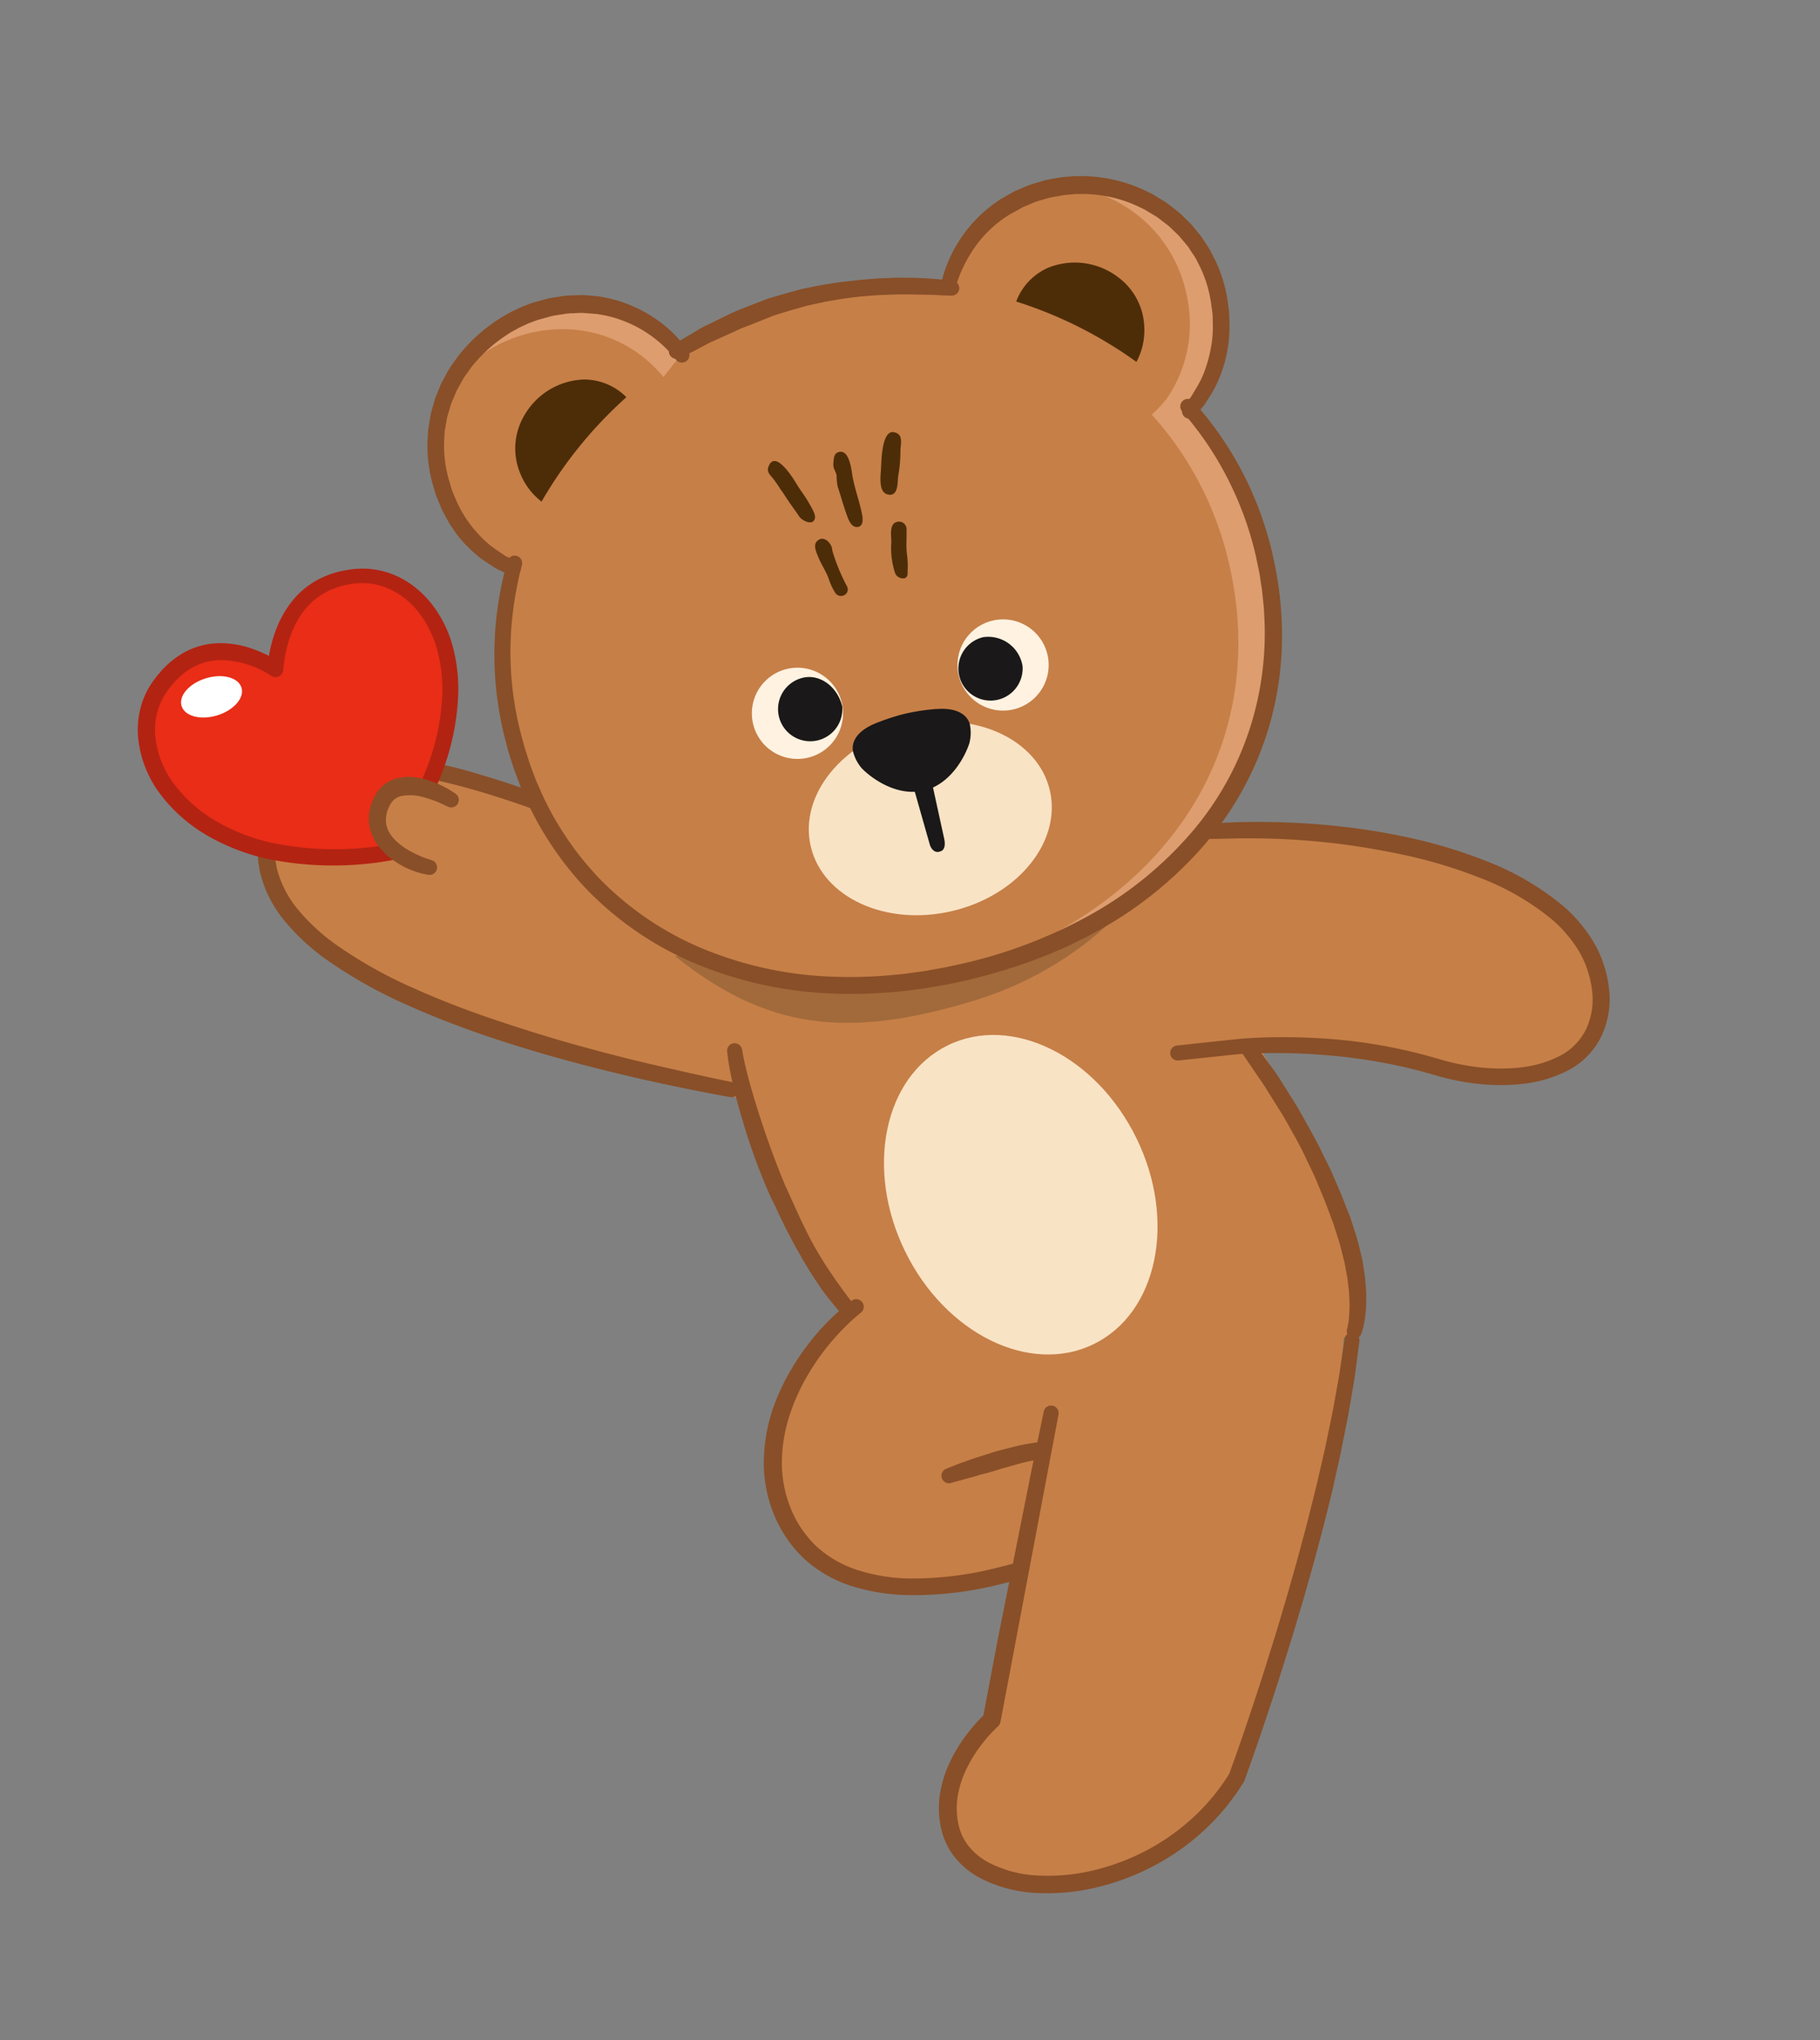 <svg id="그룹_14369" data-name="그룹 14369" xmlns="http://www.w3.org/2000/svg" xmlns:xlink="http://www.w3.org/1999/xlink" width="198.063" height="221.939" viewBox="0 0 198.063 221.939">
  <rect x="0" y="0" width="198.063" height="221.939" fill="#808080" stroke="none"/>
  <defs>
    <clipPath id="clip-path">
      <rect id="사각형_15122" data-name="사각형 15122" width="198.063" height="221.939" fill="none"/>
    </clipPath>
  </defs>
  <g id="그룹_14368" data-name="그룹 14368" clip-path="url(#clip-path)">
    <g id="그룹_14367" data-name="그룹 14367">
      <g id="그룹_14366" data-name="그룹 14366" clip-path="url(#clip-path)">
        <path id="패스_21832" data-name="패스 21832" d="M162.265,177.024s-5.893,13.853,2.142,31.029,10.63,29.114,35.635,27.339,29.671-7.121,29.671-7.121,2.874-8.138-12.088-32.1c-5.909-9.462-14.406-25.171-23.2-29.266-13.467-6.28-27.41,2.79-32.164,10.115" transform="translate(-81.683 -84.04)" fill="#c67f47"/>
        <path id="패스_21833" data-name="패스 21833" d="M183.739,282.157s-14.326,11.356-11.05,23.9,26.271,8.853,36.368,2.768l-1.148-29.75Z" transform="translate(-87.812 -142.312)" fill="#c67f47"/>
        <path id="패스_21834" data-name="패스 21834" d="M209.553,322.179s.267-.122.784-.32c.254-.1.565-.23.918-.351l1.187-.419c.434-.162.915-.288,1.417-.453s1.031-.346,1.589-.485l1.721-.437a15.592,15.592,0,0,1,1.8-.344l1.811-.283c.6-.1,1.195-.117,1.764-.2l1.647-.192c.522-.075,1.021-.093,1.482-.114l3.066-.132a.81.81,0,0,1,.188,1.6l-.157.03s-.3.057-.814.124-1.257.148-2.146.184c-.445.022-.927.039-1.433.114l-1.6.173c-.554.064-1.129.11-1.7.224l-1.747.321a14.388,14.388,0,0,0-1.735.374l-1.656.463c-.27.07-.53.155-.785.239l-.752.221c-.488.148-.965.238-1.386.376s-.817.239-1.168.328-.637.193-.89.25c-.492.123-.789.219-.789.219l-.023.007a.818.818,0,0,1-.592-1.523" transform="translate(-106.615 -162.388)" fill="#894f28"/>
        <path id="패스_21835" data-name="패스 21835" d="M180.187,289.839l-.529.446c-.323.284-.8.7-1.37,1.287a25.631,25.631,0,0,0-4.063,5.366,21.946,21.946,0,0,0-1.808,4.09,16.887,16.887,0,0,0-.835,4.843,13.158,13.158,0,0,0,.887,5.085,11.816,11.816,0,0,0,2.9,4.347,12.211,12.211,0,0,0,4.6,2.6,19.585,19.585,0,0,0,5.232.863,37.2,37.2,0,0,0,9.544-1.1,56.1,56.1,0,0,0,6.567-2c1.555-.582,2.422-.967,2.422-.967a.818.818,0,0,1,.677,1.488l-.028.013-.637.3c-.417.19-1.027.472-1.825.782a48.282,48.282,0,0,1-6.755,2.158,38.109,38.109,0,0,1-10.021,1.132,22,22,0,0,1-5.725-.9,13.979,13.979,0,0,1-5.327-2.966,13.752,13.752,0,0,1-3.447-5.078,14.682,14.682,0,0,1-1.028-5.809,18.625,18.625,0,0,1,.945-5.4,23.846,23.846,0,0,1,2.043-4.41,26.7,26.7,0,0,1,2.334-3.348,23.09,23.09,0,0,1,2.131-2.308c.626-.6,1.162-1.042,1.527-1.341l.543-.428.014-.011a.817.817,0,0,1,1.033,1.267" transform="translate(-86.491 -147.064)" fill="#894f28"/>
        <path id="패스_21836" data-name="패스 21836" d="M223.334,287.667l-8.158,41.755s-6.255,5.492-4.51,11.962c2.473,9.148,22.68,8.143,31.124-5.732,0,0,12.93-33.942,11.882-54.861Z" transform="translate(-107.27 -143.186)" fill="#c67f47"/>
        <path id="패스_21837" data-name="패스 21837" d="M289.651,211.453a28.435,28.435,0,0,1-8.818-1.423,64.068,64.068,0,0,0-21.511-2.268c-.171.009-5.9.352-6.052.364l-9.134-22.148a74.624,74.624,0,0,1,15.111-1.778c17.737-.386,35.107,5.049,38.492,14.855a9.874,9.874,0,0,1-.334,8.129c-1.49,2.936-3.828,4.027-7.755,4.269" transform="translate(-124.495 -93.921)" fill="#c67f47"/>
        <path id="패스_21838" data-name="패스 21838" d="M114.356,206.69s-53.405-10.14-55.11-26.372c0,0-1.68-8.465,8.812-10.517,10.457-2.044,31.894,8.661,43.292,13.114Z" transform="translate(-30.161 -86.457)" fill="#c67f47"/>
        <path id="패스_21839" data-name="패스 21839" d="M108.674,204.922l-1.272-.234c-.83-.155-2.046-.387-3.591-.7-3.087-.631-7.49-1.582-12.713-3-2.611-.708-5.426-1.534-8.371-2.52s-6.023-2.133-9.131-3.53a50.5,50.5,0,0,1-9.192-5.2,23.957,23.957,0,0,1-4.066-3.778,13.427,13.427,0,0,1-2.739-5.053c-.055-.24-.125-.476-.167-.72l-.118-.7a9.083,9.083,0,0,1-.076-1.5,10.189,10.189,0,0,1,.5-2.9,9.436,9.436,0,0,1,3.428-4.668,13.783,13.783,0,0,1,5.109-2.2l.691-.149.639-.1c.42-.066.923-.1,1.368-.134a21.779,21.779,0,0,1,2.645.035A47.139,47.139,0,0,1,81.3,169.79c2.992.873,5.759,1.855,8.292,2.8,5.059,1.914,9.187,3.694,12.08,4.919l4.538,1.931a.818.818,0,0,1-.635,1.507l-4.56-1.893c-2.9-1.19-7.02-2.956-12.038-4.824-2.51-.928-5.246-1.884-8.176-2.725-1.464-.419-2.978-.811-4.533-1.133a35.114,35.114,0,0,0-4.766-.7,19.935,19.935,0,0,0-2.425-.034c-.4.032-.75.047-1.18.113l-.638.1-.569.124a12.017,12.017,0,0,0-4.448,1.887,7.389,7.389,0,0,0-2.761,3.767,8.349,8.349,0,0,0-.382,2.377,7.22,7.22,0,0,0,.07,1.184l.107.626c.034.2.095.395.14.592a11.548,11.548,0,0,0,2.382,4.324,22.057,22.057,0,0,0,3.759,3.459,48.687,48.687,0,0,0,8.852,4.967c3.031,1.356,6.052,2.485,8.952,3.455s5.668,1.826,8.244,2.55,4.954,1.339,7.07,1.851,3.97.916,5.5,1.267c3.053.684,4.808,1.026,4.808,1.026h0a.818.818,0,0,1-.3,1.607" transform="translate(-29.187 -85.573)" fill="#894f28"/>
        <path id="패스_21840" data-name="패스 21840" d="M54.875,127.75c-7.267,1.942-8.01,8.288-8.2,10.091-1.708-.614-7.235-3.973-12.154,1.721-5.887,6.809,2.89,21.685,24.577,18.175,12.625-17.975,4.471-32.307-4.223-29.987" transform="translate(-16.693 -65.019)" fill="#e92d17"/>
        <path id="패스_21841" data-name="패스 21841" d="M53.923,127.861c-.278.057-.607.1-.844.167a7.646,7.646,0,0,0-.766.218c-.257.084-.507.184-.752.292a7.131,7.131,0,0,0-.714.364,6.924,6.924,0,0,0-.668.437,7.433,7.433,0,0,0-.618.5c-.2.18-.383.371-.562.57s-.345.409-.5.628a10.309,10.309,0,0,0-1.437,2.93,13.731,13.731,0,0,0-.406,1.62c-.106.552-.178,1.1-.235,1.68a.834.834,0,0,1-1.267.628l-.014-.009a10.253,10.253,0,0,0-5.718-1.722,6.417,6.417,0,0,0-2.775.756,7.929,7.929,0,0,0-2.268,1.878,9.221,9.221,0,0,0-.892,1.211,6.96,6.96,0,0,0-.611,1.307,7.566,7.566,0,0,0-.391,2.893,10.293,10.293,0,0,0,2.148,5.546,15.416,15.416,0,0,0,4.65,4.017,21.192,21.192,0,0,0,5.855,2.257,33.984,33.984,0,0,0,12.738.2l-.563.352a39.976,39.976,0,0,0,4.49-8.066,24.843,24.843,0,0,0,1.942-8.878,16.275,16.275,0,0,0-.527-4.45,11.841,11.841,0,0,0-1.871-3.975,8.608,8.608,0,0,0-3.282-2.742,7.317,7.317,0,0,0-2.035-.61,7.492,7.492,0,0,0-2.127,0Zm-.268-1.543.016,0a9.058,9.058,0,0,1,2.582-.027,8.934,8.934,0,0,1,2.488.714,9.774,9.774,0,0,1,2.187,1.363,10.878,10.878,0,0,1,1.771,1.846,12.921,12.921,0,0,1,2.191,4.528,18.009,18.009,0,0,1,.585,4.926,26.558,26.558,0,0,1-2.071,9.5,42.816,42.816,0,0,1-4.674,8.419.882.882,0,0,1-.58.363,35.734,35.734,0,0,1-13.41-.16,23.016,23.016,0,0,1-6.37-2.423,17.193,17.193,0,0,1-5.228-4.5,12.116,12.116,0,0,1-2.529-6.557A9.45,9.45,0,0,1,31.1,140.7a8.8,8.8,0,0,1,.789-1.68,11.061,11.061,0,0,1,1.064-1.444,9.782,9.782,0,0,1,2.808-2.309,8.081,8.081,0,0,1,3.576-.938,10.285,10.285,0,0,1,3.567.549,14,14,0,0,1,3.167,1.529l-1.4.678c.067-.6.156-1.219.281-1.826a15.327,15.327,0,0,1,.48-1.812,11.967,11.967,0,0,1,1.722-3.387c.191-.26.4-.506.614-.748s.449-.467.691-.683a8.9,8.9,0,0,1,.763-.606,8.519,8.519,0,0,1,.82-.522,9.048,9.048,0,0,1,.869-.429,9.52,9.52,0,0,1,.9-.337,9.246,9.246,0,0,1,.939-.252c.334-.084.593-.107.894-.164Z" transform="translate(-15.603 -64.358)" fill="#b32312"/>
        <path id="패스_21842" data-name="패스 21842" d="M46.783,151.34c.341,1.11-.844,2.461-2.642,3.013s-3.536.094-3.879-1.022.847-2.463,2.646-3.013,3.533-.094,3.875,1.022" transform="translate(-20.502 -76.534)" fill="#fff"/>
        <path id="패스_21843" data-name="패스 21843" d="M91.87,176.083s-5.955-3.483-7.668.179,1.831,6.18,5.283,7.147" transform="translate(-42.711 -89.028)" fill="#c67f47"/>
        <path id="패스_21844" data-name="패스 21844" d="M90.515,175.71l-.167-.087c-.113-.057-.284-.142-.506-.242a12.6,12.6,0,0,0-1.876-.683,5.2,5.2,0,0,0-2.524-.158,1.763,1.763,0,0,0-.942.545,1.251,1.251,0,0,0-.169.226,2.133,2.133,0,0,0-.16.256l-.01.017-.005.008,0,0c.012-.027-.029.067.025-.06l-.021.051-.042.1-.084.2-.084.2-.042.1-.016.074a3.386,3.386,0,0,0-.111,1.259,3.1,3.1,0,0,0,.49,1.216,5.071,5.071,0,0,0,.928.985,7.057,7.057,0,0,0,1.053.731c.17.109.347.192.513.277a5.2,5.2,0,0,0,.477.23c.3.144.578.243.8.329s.409.137.531.18l.189.061a.818.818,0,0,1-.414,1.58l-.027-.006-.222-.044c-.143-.035-.361-.061-.625-.143a7.8,7.8,0,0,1-.947-.32,7.33,7.33,0,0,1-1.18-.57,8.951,8.951,0,0,1-1.306-.9,6.949,6.949,0,0,1-1.25-1.354,5.481,5.481,0,0,1-.82-1.916,4.971,4.971,0,0,1,.134-2.209l.036-.139.04-.1.08-.206.079-.205.04-.1.021-.052.029-.068,0-.007.008-.016.017-.031a3.968,3.968,0,0,1,.282-.49,3.064,3.064,0,0,1,.345-.467,3.726,3.726,0,0,1,1.939-1.159,5.17,5.17,0,0,1,1.926-.1,8.477,8.477,0,0,1,1.556.365,8.955,8.955,0,0,1,1.211.482,9.335,9.335,0,0,1,.879.46c.237.141.418.258.543.341l.2.132.016.012a.818.818,0,0,1-.836,1.4" transform="translate(-41.766 -87.948)" fill="#894f28"/>
        <path id="패스_21845" data-name="패스 21845" d="M163.094,232.235s.021.121.061.346.1.557.187.949.207.9.351,1.466.323,1.21.525,1.907c.407,1.4.92,3.018,1.517,4.74s1.282,3.55,2.021,5.309c.4.882.8,1.765,1.188,2.634l.587,1.275.607,1.233c.4.81.818,1.576,1.243,2.285s.833,1.376,1.244,1.969l.576.861.547.758c.338.48.64.894.9,1.226l.809,1.053a.817.817,0,0,1-1.245,1.057l-.024-.025-.244-.263c-.163-.167-.39-.423-.668-.759s-.618-.741-.991-1.222-.761-1.046-1.172-1.673c-.431-.614-.84-1.315-1.284-2.049-.23-.363-.424-.759-.652-1.147s-.456-.788-.666-1.206l-.659-1.26-.636-1.316c-.224-.443-.4-.89-.625-1.327s-.431-.854-.639-1.346c-.4-.923-.773-1.843-1.122-2.754s-.66-1.817-.959-2.693-.548-1.738-.792-2.552-.465-1.588-.644-2.31-.341-1.386-.471-1.98-.225-1.111-.3-1.56-.123-.789-.147-1.013l-.044-.35,0-.023a.818.818,0,0,1,1.617-.242" transform="translate(-82.34 -118.081)" fill="#894f28"/>
        <path id="패스_21846" data-name="패스 21846" d="M286.89,262.168s.01-.032.027-.094l.049-.222a8.181,8.181,0,0,0,.137-.965,14.557,14.557,0,0,0,.058-1.579c-.014-.309-.028-.638-.043-.985s-.076-.713-.114-1.094c-.023-.19-.045-.385-.068-.583s-.073-.4-.109-.6c-.079-.409-.137-.834-.241-1.265-.227-.86-.417-1.775-.74-2.7q-.219-.695-.444-1.411l-.537-1.424c-.346-.962-.755-1.924-1.16-2.886-.379-.973-.872-1.9-1.305-2.837s-.914-1.833-1.4-2.689-.931-1.7-1.427-2.457l-1.351-2.163c-.405-.678-.84-1.26-1.195-1.8l-.938-1.375-.817-1.2a.818.818,0,0,1,1.317-.969l.005.008.238.3c.153.2.39.483.662.864l1,1.365a21.128,21.128,0,0,1,1.248,1.807l1.381,2.2c.5.774.956,1.639,1.448,2.52s1.014,1.782,1.468,2.743.984,1.9,1.39,2.9c.432.99.866,1.978,1.243,2.979q.293.745.579,1.478c.17.5.328.992.482,1.479.332.966.535,1.943.768,2.855.113.458.157.92.231,1.359q.05.33.1.649c.02.215.038.427.057.634.031.415.079.81.089,1.191V259.3a13.633,13.633,0,0,1-.154,1.776,9.751,9.751,0,0,1-.243,1.163l-.1.328c-.022.06-.033.092-.033.092l-.006.015a.818.818,0,0,1-1.553-.508" transform="translate(-140.299 -117.575)" fill="#894f28"/>
        <path id="패스_21847" data-name="패스 21847" d="M202.376,192.358s-5.947,10.323-19.959,14.592-22.692,2.99-32.514-4.85Z" transform="translate(-76.441 -98.091)" fill="#a26a3b"/>
        <path id="패스_21848" data-name="패스 21848" d="M261.3,182.827l1.169-.091,1.4-.111c.556-.037,1.206-.057,1.928-.092,1.446-.078,3.193-.112,5.206-.073s4.275.154,6.738.407a72.152,72.152,0,0,1,7.9,1.244,53.716,53.716,0,0,1,8.588,2.585,29.942,29.942,0,0,1,8.392,4.892,16.256,16.256,0,0,1,3.314,3.933,12.2,12.2,0,0,1,1.093,2.42c.06.2.123.377.181.6s.12.441.168.657a12.75,12.75,0,0,1,.223,1.308,9.455,9.455,0,0,1-.838,5.282A8.294,8.294,0,0,1,303,209.551a14.256,14.256,0,0,1-4.874,1.394c-.418.053-.8.078-1.243.1-.4.009-.766.038-1.191.024s-.825-.01-1.221-.041-.8-.057-1.191-.1a26.327,26.327,0,0,1-4.561-.924c-.685-.188-1.409-.411-2.085-.576s-1.351-.339-2.03-.476a60.093,60.093,0,0,0-7.7-1.131c-2.408-.208-4.627-.253-6.591-.232-.982.017-1.9.044-2.748.095-.82.068-1.631.166-2.334.236l-4.472.473a.817.817,0,1,1-.172-1.625l.059-.006,4.451-.479,2.37-.247c.87-.07,1.811-.124,2.818-.157,2.013-.045,4.288-.026,6.763.158a56.023,56.023,0,0,1,7.938,1.146c.7.142,1.4.32,2.122.5s1.389.386,2.125.589a24.442,24.442,0,0,0,4.246.864c.365.041.732.078,1.1.094s.734.036,1.094.039.761-.014,1.146-.023c.338-.02.736-.044,1.1-.092a12.105,12.105,0,0,0,4.242-1.212,6.457,6.457,0,0,0,2.957-2.963,7.617,7.617,0,0,0,.639-4.257,10.934,10.934,0,0,0-.194-1.106c-.04-.183-.092-.354-.136-.531s-.12-.383-.178-.573a10.413,10.413,0,0,0-.929-2.027,14.384,14.384,0,0,0-2.943-3.452A28.1,28.1,0,0,0,293.5,188.5a52.4,52.4,0,0,0-8.276-2.482c-2.7-.57-5.28-1-7.681-1.272s-4.615-.417-6.579-.479-3.68-.038-5.085,0c-.7.018-1.329.021-1.881.045s-1.025.057-1.406.078l-1.172.066h-.011a.818.818,0,0,1-.109-1.632" transform="translate(-132.506 -93.035)" fill="#894f28"/>
        <path id="패스_21849" data-name="패스 21849" d="M221.527,304.643l-6.322,33.471a.927.927,0,0,1-.281.508l-.022.021a16.175,16.175,0,0,0-1.974,2.243,14.76,14.76,0,0,0-1.528,2.577,10.416,10.416,0,0,0-.858,2.789,8.243,8.243,0,0,0,.047,2.842,5.829,5.829,0,0,0,1.093,2.49,6.99,6.99,0,0,0,2.121,1.79,12.952,12.952,0,0,0,5.682,1.48,21.16,21.16,0,0,0,6.055-.626,24.506,24.506,0,0,0,5.726-2.207,23.918,23.918,0,0,0,4.991-3.57,22.937,22.937,0,0,0,3.884-4.742l-.074.153c.7-1.91,1.375-3.851,2.029-5.79s1.294-3.887,1.914-5.839l.916-2.933q.459-1.466.889-2.94c.289-.983.59-1.961.863-2.948l.836-2.956.794-2.966c.272-.987.509-1.982.76-2.974s.5-1.983.727-2.981l.69-2.988.624-3c.219-1,.392-2,.573-3.009s.381-2.007.514-3.017l.445-3.025,0-.02a.818.818,0,0,1,1.62.224l-.4,3.077c-.116,1.03-.316,2.043-.485,3.062s-.342,2.039-.554,3.049l-.605,3.037-.671,3.021c-.216,1.01-.467,2.009-.718,3.009s-.492,2-.766,3l-.8,2.986-.842,2.973c-.275.993-.578,1.977-.868,2.965s-.589,1.974-.9,2.956l-.922,2.948q-.937,2.944-1.927,5.87c-.658,1.953-1.337,3.891-2.045,5.839a.867.867,0,0,1-.073.152l0,.008a24.709,24.709,0,0,1-4.173,5.136,25.716,25.716,0,0,1-5.359,3.866,26.369,26.369,0,0,1-6.154,2.4,23.05,23.05,0,0,1-6.6.7,14.793,14.793,0,0,1-6.543-1.706,8.886,8.886,0,0,1-2.708-2.292,7.784,7.784,0,0,1-1.459-3.288,10.194,10.194,0,0,1-.066-3.512,12.366,12.366,0,0,1,1.006-3.306,16.5,16.5,0,0,1,1.726-2.919q.5-.681,1.055-1.314a15.647,15.647,0,0,1,1.2-1.238l-.327.57,1.581-8.368,1.666-8.351,1.666-8.351c.546-2.786,1.151-5.56,1.723-8.341v-.007a.817.817,0,0,1,1.6.317" transform="translate(-106.323 -150.827)" fill="#894f28"/>
        <path id="패스_21850" data-name="패스 21850" d="M223.775,240.963c4.386,8.977,2.3,19.005-4.651,22.4s-16.144-1.126-20.53-10.1-2.3-19,4.65-22.4,16.143,1.125,20.53,10.1" transform="translate(-100.1 -117.15)" fill="#f9e3c5"/>
        <path id="패스_21851" data-name="패스 21851" d="M194.4,92.434c5.047,21.2-7.97,39.732-32.435,45.559-23.976,5.709-44.441-4.851-49.49-26.048s9.4-41.888,32.026-47.277,44.848,6.569,49.9,27.765" transform="translate(-56.843 -32.321)" fill="#c67f47"/>
        <path id="패스_21852" data-name="패스 21852" d="M234.843,86.951a14.462,14.462,0,0,1-2.188,2.492A36.228,36.228,0,0,1,241,105.372c4.917,20.65-7.314,38.77-30.562,45.076.616-.124,1.233-.252,1.852-.4,24.466-5.825,37.483-24.362,32.432-45.559a36.236,36.236,0,0,0-9.883-17.535" transform="translate(-107.312 -44.34)" fill="#dd9d6e"/>
        <path id="패스_21853" data-name="패스 21853" d="M210.578,52.032a14.119,14.119,0,0,1,6.133-8.637,15.035,15.035,0,0,1,6.448-2.238,15.945,15.945,0,0,1,9.234,1.773,14.772,14.772,0,0,1,7.634,10.222,14.322,14.322,0,0,1-1.471,10.092,11.71,11.71,0,0,1-1.723,2.4" transform="translate(-107.382 -20.939)" fill="#c67f47"/>
        <path id="패스_21854" data-name="패스 21854" d="M245.8,43.013a15.985,15.985,0,0,0-8.649-1.817,16.024,16.024,0,0,1,5.292,1.706,14.772,14.772,0,0,1,7.636,10.224,14.316,14.316,0,0,1-1.472,10.089,12.964,12.964,0,0,1-.787,1.257l2.419,1.256a11.527,11.527,0,0,0,1.724-2.4,14.328,14.328,0,0,0,1.473-10.093,14.774,14.774,0,0,0-7.635-10.22" transform="translate(-120.934 -20.986)" fill="#dd9d6e"/>
        <path id="패스_21855" data-name="패스 21855" d="M225.767,62.265a6.516,6.516,0,0,1,3.387-3.432,7.783,7.783,0,0,1,7.636,1.058,7.023,7.023,0,0,1,2.814,5.361,7.252,7.252,0,0,1-.85,3.829,46.18,46.18,0,0,0-13.081-6.565,2.53,2.53,0,0,1,.094-.25" transform="translate(-115.079 -29.713)" fill="#4d2d08"/>
        <path id="패스_21856" data-name="패스 21856" d="M208.934,50.835s.011-.051.034-.151.061-.255.118-.467a14.685,14.685,0,0,1,.59-1.716,15,15,0,0,1,3.656-5.276,9.7,9.7,0,0,1,.776-.672l.412-.331.441-.308.223-.156.112-.078.057-.039.014-.01.06-.037.028-.016.454-.258.929-.53c.345-.165.725-.319,1.1-.479a7.515,7.515,0,0,1,1.14-.424l1.172-.345c.4-.1.812-.153,1.223-.233l.622-.107.078-.013.02,0a.3.3,0,0,1,.054-.006l.037,0,.149-.012.3-.023.6-.047c.2-.017.435-.008.652-.012h.667c.222,0,.435.027.653.041l.654.048.652.094a16.306,16.306,0,0,1,5.046,1.635l.3.148.037.018.082.048.067.042.134.082.538.331a8.6,8.6,0,0,1,1.081.728c.36.283.731.558,1.073.85l.948.925.235.231.21.253.416.506.412.5c.137.168.242.358.363.536.232.363.474.716.69,1.081l.576,1.126a15.326,15.326,0,0,1,1.343,4.6c.045.362.106.7.138,1.067q.017.571.034,1.123a15.353,15.353,0,0,1-.1,2.092,14.794,14.794,0,0,1-.881,3.535,12.476,12.476,0,0,1-.627,1.4c-.121.215-.216.4-.346.613l-.311.491c-.205.312-.355.587-.544.832l-.51.624-.429.516a.813.813,0,0,1-1.278-1l.086-.116.323-.432.39-.51c.15-.21.314-.519.507-.826l.3-.5.266-.5a10.752,10.752,0,0,0,.515-1.224,15.306,15.306,0,0,0,.739-3.116,13.7,13.7,0,0,0,.087-1.821q-.01-.463-.021-.941c-.028-.335-.092-.7-.137-1.053a13.518,13.518,0,0,0-1.172-4.077l-.5-1c-.189-.323-.413-.63-.618-.95-.109-.155-.2-.324-.324-.471l-.37-.441L235,45.78l-.186-.223-.211-.2-.845-.809c-.295-.244-.6-.463-.9-.7a7.332,7.332,0,0,0-1.012-.671l-.54-.326-.135-.082-.067-.041-.017-.01c.015.008-.057-.033.029.016l-.033-.016-.268-.129a14.385,14.385,0,0,0-4.493-1.415l-.578-.078-.579-.036a9.621,9.621,0,0,0-1.128-.024c-.189.006-.359-.006-.561.012l-.6.052-.3.025-.149.013-.037,0c.065-.006.008,0,.018,0l-.017,0-.068.013-.548.1c-.362.071-.727.113-1.077.2l-1.03.3a5.848,5.848,0,0,0-.96.355c-.307.133-.606.244-.911.385-.314.178-.622.358-.934.521l-.461.247-.349.232-.392.26-.366.281a8.3,8.3,0,0,0-.691.57,12.991,12.991,0,0,0-2.113,2.4,15.534,15.534,0,0,0-1.217,2.164,13.23,13.23,0,0,0-.585,1.487c-.052.167-.093.3-.12.4s-.041.149-.041.149l-.006.021a.817.817,0,0,1-1.585-.4" transform="translate(-106.533 -19.93)" fill="#894f28"/>
        <path id="패스_21857" data-name="패스 21857" d="M123.567,73.07a14.112,14.112,0,0,0-9.139-5.356,15.041,15.041,0,0,0-6.8.6,15.952,15.952,0,0,0-7.693,5.41,14.77,14.77,0,0,0-2.765,12.454,14.309,14.309,0,0,0,5.488,8.6,11.46,11.46,0,0,0,2.557,1.486" transform="translate(-49.356 -34.454)" fill="#c67f47"/>
        <path id="패스_21858" data-name="패스 21858" d="M107.234,71.049a15.051,15.051,0,0,1,6.8-.607,14.125,14.125,0,0,1,8.9,5.06l1.872-2.363a14.128,14.128,0,0,0-9.139-5.358,15.075,15.075,0,0,0-6.8.607,15.966,15.966,0,0,0-7.692,5.409,15.115,15.115,0,0,0-1.68,2.721c.017-.019.025-.039.044-.06a15.925,15.925,0,0,1,7.693-5.409" transform="translate(-50.737 -34.488)" fill="#dd9d6e"/>
        <path id="패스_21859" data-name="패스 21859" d="M126.328,85.981a6.513,6.513,0,0,0-4.5-1.742,7.792,7.792,0,0,0-6.532,4.1,7.041,7.041,0,0,0-.363,6.044,7.268,7.268,0,0,0,2.349,3.137,46.292,46.292,0,0,1,9.23-11.356c-.111-.12-.186-.184-.186-.184" transform="translate(-58.347 -42.956)" fill="#4d2d08"/>
        <path id="패스_21860" data-name="패스 21860" d="M121.97,72.5l-.1-.122c-.065-.086-.153-.19-.265-.324a13.112,13.112,0,0,0-1.116-1.149,13.305,13.305,0,0,0-4.915-2.854,8.163,8.163,0,0,0-.87-.245l-.452-.111-.468-.08-.425-.073-.521-.041-1.067-.081c-.339,0-.663.03-1,.042a5.958,5.958,0,0,0-1.028.091l-1.066.167c-.356.071-.705.189-1.063.28l-.537.147-.067.018-.018,0c-.035.012.03-.011.017-.006l-.035.013-.14.052-.281.1-.565.21c-.19.07-.339.154-.511.23l-.5.232c-.168.08-.335.183-.5.274l-.506.28-.487.317A15.93,15.93,0,0,0,99.97,73l-.193.225-.024.028c.059-.081.01-.013.02-.027l-.011.016-.046.065-.091.129-.363.516a7.355,7.355,0,0,0-.655,1.019c-.179.335-.373.658-.545,1l-.451,1.079-.114.269-.082.279-.163.555-.163.553c-.054.184-.071.376-.108.563-.06.376-.145.747-.187,1.121q-.03.564-.06,1.119a13.57,13.57,0,0,0,.571,4.224c.1.343.193.7.3,1.017l.368.877a13.859,13.859,0,0,0,.828,1.642,13.574,13.574,0,0,0,1.978,2.548,10.6,10.6,0,0,0,.989.9l.459.345.482.326c.3.2.58.41.811.53l.578.285.479.243.083.042a.815.815,0,0,1-.7,1.47l-.614-.276-.738-.341c-.283-.138-.531-.324-.849-.521l-.488-.315c-.206-.139-.374-.268-.575-.412a12.428,12.428,0,0,1-1.166-1.011c-.192-.2-.408-.383-.6-.6l-.586-.681a8.376,8.376,0,0,1-.554-.764c-.175-.27-.382-.529-.543-.825s-.326-.6-.493-.9a6.919,6.919,0,0,1-.459-.98l-.43-1.048c-.12-.346-.2-.682-.309-1.031a15.372,15.372,0,0,1-.63-4.771q.036-.628.073-1.266c.049-.422.131-.844.2-1.27.04-.212.06-.429.117-.638l.176-.628.177-.631.09-.317.123-.306.5-1.227c.2-.4.426-.8.642-1.207a8.58,8.58,0,0,1,.7-1.1l.359-.518.09-.13.044-.065.053-.074.027-.032.214-.255a17.859,17.859,0,0,1,3.922-3.549l.548-.362.569-.322c.192-.105.374-.218.572-.315l.6-.283c.2-.089.407-.2.6-.269l.563-.216.28-.107.14-.053.035-.013.052-.018.019-.005.076-.022.61-.169c.407-.1.8-.233,1.209-.312l1.213-.187a7.541,7.541,0,0,1,1.22-.1c.407-.012.822-.035,1.208-.032.36.028.716.052,1.065.091l.52.052.032,0,.077.01.017,0,.068.014.136.025.27.053.532.1.515.136a10.063,10.063,0,0,1,.989.3,14.957,14.957,0,0,1,3.3,1.612,13.672,13.672,0,0,1,2.2,1.761,14.9,14.9,0,0,1,1.213,1.356c.135.173.236.306.29.385l.09.126.012.016a.817.817,0,0,1-1.308.98" transform="translate(-48.408 -33.386)" fill="#894f28"/>
        <path id="패스_21861" data-name="패스 21861" d="M167.091,154.3a4.961,4.961,0,1,1,5.961,3.7,4.958,4.958,0,0,1-5.961-3.7" transform="translate(-85.138 -75.575)" fill="#fff2e1"/>
        <path id="패스_21862" data-name="패스 21862" d="M179.913,153.5a3.5,3.5,0,1,1-4.282-3.144c1.851-.436,3.77.97,4.282,3.144" transform="translate(-88.252 -76.631)" fill="#1a1818"/>
        <path id="패스_21863" data-name="패스 21863" d="M212.754,143.574a4.961,4.961,0,1,1,5.964,3.7,4.961,4.961,0,0,1-5.964-3.7" transform="translate(-108.424 -70.107)" fill="#fff2e1"/>
        <path id="패스_21864" data-name="패스 21864" d="M219.947,144.495a3.495,3.495,0,1,1-4.285-3.141,3.783,3.783,0,0,1,4.285,3.141" transform="translate(-108.668 -72.042)" fill="#1a1818"/>
        <path id="패스_21865" data-name="패스 21865" d="M205.833,167.636c1.305,5.571-3.453,11.455-10.643,13.14s-14.067-1.461-15.373-7.029,3.456-11.45,10.637-13.134,14.075,1.456,15.379,7.024" transform="translate(-91.585 -81.67)" fill="#f9e3c5"/>
        <path id="패스_21866" data-name="패스 21866" d="M204.275,170.721c-.051-.265-.251-.439-.417-.365l-1.37.552c-.093.007-.162.1-.2.214a.7.7,0,0,0-.015.4l2.017,7.1c.133.565.515.944.9.914a.283.283,0,0,0,.152-.025h.017l.071-.022c.551-.132.606-.788.438-1.488Z" transform="translate(-103.137 -86.863)" fill="#1a1818"/>
        <path id="패스_21867" data-name="패스 21867" d="M198.515,157.342a23.858,23.858,0,0,0-3.251.471l-.288.066a24.55,24.55,0,0,0-3.124,1.023c-3.108,1.268-2.443,3.151-2.443,3.151a4.506,4.506,0,0,0,.946,1.763c.885.913,3.473,2.927,6.354,2.481v0c.12-.019.235-.034.355-.064l.024,0,.021,0c.119-.027.232-.068.349-.1l0,0c2.783-.882,4.2-3.841,4.586-5.053a4.441,4.441,0,0,0,.067-2s-.245-1.976-3.593-1.727" transform="translate(-96.556 -80.224)" fill="#1a1818"/>
        <path id="패스_21868" data-name="패스 21868" d="M185.829,88.793l.307.35c.2.228.5.57.893,1.052a36.928,36.928,0,0,1,6.451,11.724c.25.749.486,1.53.7,2.343q.079.3.158.614l.04.155.039.174.066.308q.133.619.27,1.254a39.147,39.147,0,0,1,.691,5.546,35.1,35.1,0,0,1-1.531,12.433,34.733,34.733,0,0,1-6.8,12.215,42.409,42.409,0,0,1-11.589,9.389c-.562.3-1.115.619-1.686.9l-1.723.844-1.765.763c-.591.25-1.2.466-1.794.7a62.464,62.464,0,0,1-7.4,2.222l-1.858.4c-.626.127-1.275.228-1.911.343s-1.276.19-1.914.28l-.956.125-.96.089a51.379,51.379,0,0,1-7.664.167,42.777,42.777,0,0,1-14.509-3.346,35.673,35.673,0,0,1-11.5-7.9,35.056,35.056,0,0,1-4.038-5.092,34,34,0,0,1-2.871-5.344c-.412-.883-.71-1.788-1.046-2.655-.271-.888-.588-1.743-.793-2.6l-.333-1.266q-.138-.626-.271-1.234-.116-.626-.229-1.233-.092-.6-.181-1.189a36.927,36.927,0,0,1,.622-13.361c.133-.592.255-1.042.338-1.344s.123-.46.123-.46a.818.818,0,0,1,1.582.412l-.009.034-.112.441c-.075.291-.186.722-.3,1.29a38.3,38.3,0,0,0-.728,4.968,35.676,35.676,0,0,0,.249,7.778l.181,1.132q.108.565.221,1.146l.273,1.2q.161.6.327,1.208c.2.824.5,1.637.756,2.486.321.826.6,1.69,1,2.528a32.174,32.174,0,0,0,2.724,5.077,33.273,33.273,0,0,0,3.823,4.827,33.857,33.857,0,0,0,10.918,7.5,40.423,40.423,0,0,0,13.893,3.169,49.6,49.6,0,0,0,7.386-.185l.926-.089.924-.124c.615-.089,1.237-.155,1.842-.275s1.213-.206,1.829-.333l1.857-.4a52.968,52.968,0,0,0,13.834-5.278,40.565,40.565,0,0,0,11.042-8.975,32.78,32.78,0,0,0,6.419-11.536,33.732,33.732,0,0,0,1.518-11.749c-.028-.462-.039-.919-.081-1.37l-.14-1.337c-.035-.445-.122-.865-.182-1.29s-.114-.833-.21-1.26l-.261-1.256-.064-.309-.028-.129-.037-.148q-.073-.295-.146-.586c-.2-.775-.415-1.521-.648-2.236a36.661,36.661,0,0,0-3.19-7.1,35.169,35.169,0,0,0-2.833-4.14c-.35-.446-.644-.794-.847-1.027l-.3-.354,0,0a.818.818,0,0,1,1.237-1.07" transform="translate(-55.98 -45.137)" fill="#894f28"/>
        <path id="패스_21869" data-name="패스 21869" d="M148.957,68.962l1.157-.688,1.328-.789c.26-.149.522-.321.824-.478l.973-.476,2.194-1.07c.786-.355,1.636-.657,2.505-1.009l1.332-.512c.46-.145.93-.275,1.4-.415s.949-.274,1.43-.4.945-.276,1.464-.366L165,62.472c.479-.094.986-.157,1.472-.235.982-.171,1.941-.229,2.869-.358.933-.065,1.831-.172,2.689-.187l1.248-.044c.4-.011.793,0,1.167,0l1.073.012.967.054c.607.03,1.135.063,1.569.114l1.364.137a.816.816,0,0,1-.1,1.627l-.085,0-.346-.009c-.225-.008-.557-.005-.975-.038s-.929-.046-1.513-.053-1.242-.025-1.961-.027c-.359,0-.734-.011-1.121,0l-1.2.045c-.824.01-1.689.108-2.587.164-.89.109-1.824.2-2.739.374-.463.084-.921.146-1.4.248l-1.433.309c-.448.081-.92.247-1.377.367s-.918.262-1.368.4-.9.271-1.339.417l-1.27.511-1.227.492c-.4.161-.81.284-1.173.465-.733.349-1.439.653-2.086.947l-.932.415c-.3.137-.577.3-.841.435-.528.278-.985.527-1.371.715l-1.205.6-.032.016a.817.817,0,0,1-.784-1.433" transform="translate(-75.755 -31.435)" fill="#894f28"/>
        <path id="패스_21870" data-name="패스 21870" d="M175.162,107.2c-.027-.043-.048-.087-.071-.124-.5-.909-.927-1.4-1.466-2.279-.345-.565-2.334-3.828-3.049-1.83-.172.469.075.778.392,1.118a15.525,15.525,0,0,1,.939,1.337c.167.218.32.448.468.681.562.878.98,1.4,1.557,2.262.319.468,1.5,1.049,1.7.213.1-.4-.252-.991-.473-1.378" transform="translate(-86.954 -52.178)" fill="#4d2d08"/>
        <path id="패스_21871" data-name="패스 21871" d="M188.186,107.157c-.27-1.483-.843-2.9-1.078-4.394-.109-.68-.349-2.753-1.467-2.452-.509.137-.528.618-.573,1.061a1.882,1.882,0,0,0-.017.4c.026.389.289.7.351,1.077a6.876,6.876,0,0,0,.12,1.223c.315.93.567,1.88.9,2.82.2.557.515,1.72,1.332,1.561.422-.081.572-.538.435-1.3" transform="translate(-94.362 -51.137)" fill="#4d2d08"/>
        <path id="패스_21872" data-name="패스 21872" d="M196.768,102.7c.694-.2.6-1.446.683-2.021a15.642,15.642,0,0,0,.242-2.627c-.024-.789.413-1.9-.687-2.123a.75.75,0,0,0-.111-.019c-1.245-.078-1.265,3.108-1.317,4.007-.045.771-.308,2.557.756,2.786a.879.879,0,0,0,.434,0" transform="translate(-99.701 -48.908)" fill="#4d2d08"/>
        <path id="패스_21873" data-name="패스 21873" d="M184.3,124.422a21.154,21.154,0,0,1-1.373-3.4,2.545,2.545,0,0,1-.066-.322c-.1-.659-.9-1.51-1.595-.889-.506.454-.131,1.208.067,1.715.326.836.869,1.589,1.165,2.432a6.869,6.869,0,0,0,.733,1.561.755.755,0,0,0,1.272-.107.745.745,0,0,0-.039-.682c-.058-.105-.113-.208-.166-.312" transform="translate(-92.308 -60.988)" fill="#4d2d08"/>
        <path id="패스_21874" data-name="패스 21874" d="M199.548,118.177c.006-.4.019-.805.015-1.224,0-.091,0-.185,0-.268a.877.877,0,0,0-.287-.7.778.778,0,0,0-.6-.191c-1.09.086-.751,1.607-.77,2.258a8.567,8.567,0,0,0,.432,3.4.939.939,0,0,0,.986.5c.419-.133.336-.493.353-.835a9.329,9.329,0,0,0-.062-1.691,8.786,8.786,0,0,1-.07-1.251" transform="translate(-100.904 -59.047)" fill="#4d2d08"/>
      </g>
    </g>
  </g>
</svg>
